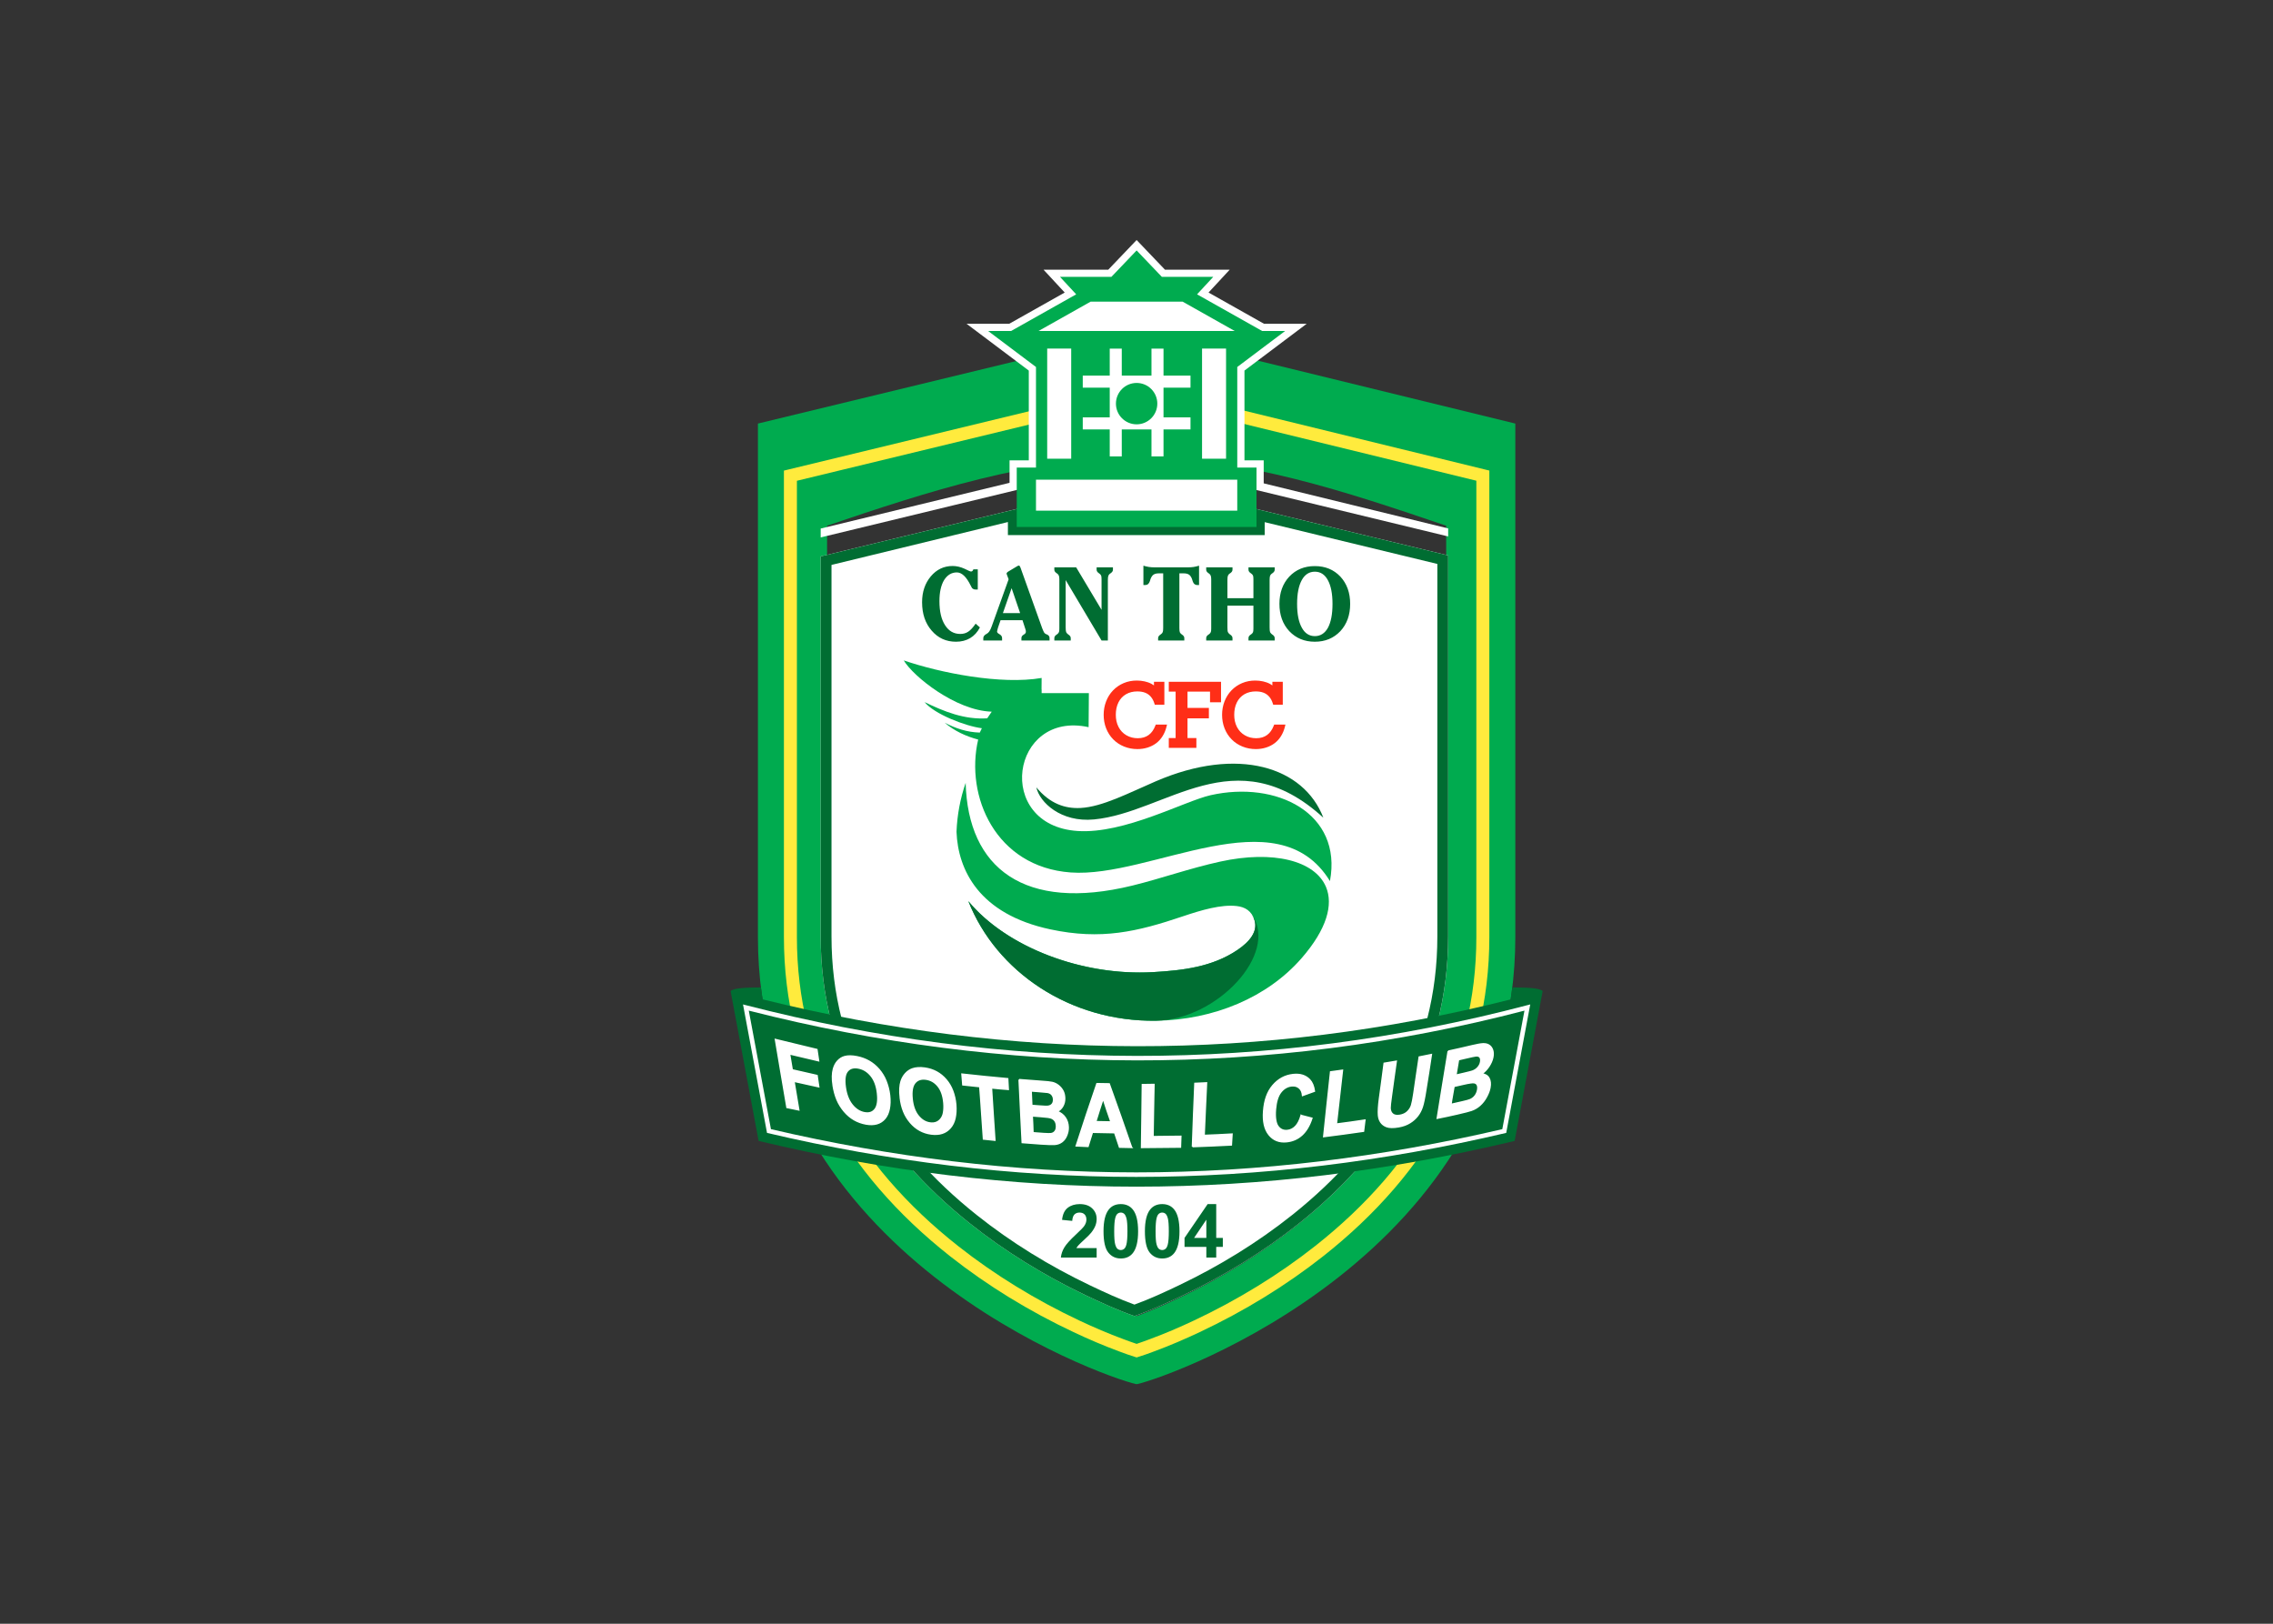 <svg clip-rule="evenodd" fill-rule="evenodd" viewBox="0 0 560 400" xmlns="http://www.w3.org/2000/svg"><rect x="0" y="0" width="560" height="400" fill="#333333" stroke="none"/><g transform="matrix(.795 0 0 .795 179.869 61.456)"><path d="m30.06 85.598v127.441c0 36.313 17.017 65.927 46.029 89.129 10.752 8.599 22.805 16.027 35.374 22.06 4.045 1.94 9.54 4.484 14.525 6.274 4.988-1.79 10.483-4.334 14.524-6.274 12.573-6.033 24.626-13.461 35.378-22.06 29.012-23.202 46.029-52.816 46.029-89.129v-127.441c-30.86-10.477-62.292-21.11-95.378-21.11-33.087 0-65.621 10.633-96.481 21.11zm-21.431-31.652 117.912-28.538 116.805 28.538v159.093c0 98.415-106.588 136.178-117.151 138.542h-.412c-10.566-2.364-117.154-40.127-117.154-138.542z" fill="#00ab4f" fill-rule="nonzero"/><path d="m16.684 213.039v-144.516l1.539-.376 107.835-26.098.473-.116.471.116 106.75 26.083 1.543.375v144.532c0 19.867-4.658 37.819-13.04 53.895-8.965 17.197-22.185 32.204-38.509 45.07-5.791 4.56-11.891 8.794-18.202 12.67-6.46 3.971-13.174 7.584-20.022 10.813-2.291 1.081-4.61 2.123-6.953 3.119-2.37 1.005-4.74 1.952-7.104 2.825l-.419.156c-1.344.498-2.853 1.057-4.475 1.552l-.583.18-.581-.18c-1.622-.495-3.13-1.054-4.474-1.552l-.419-.156c-2.364-.873-4.735-1.82-7.105-2.825-2.343-.996-4.664-2.038-6.952-3.119-6.851-3.229-13.562-6.842-20.026-10.813-6.307-3.876-12.407-8.11-18.199-12.67-16.326-12.866-29.543-27.873-38.511-45.07-8.382-16.076-13.037-34.028-13.037-53.895zm4.026-141.364v141.364c0 19.214 4.487 36.545 12.566 52.038 8.684 16.659 21.538 31.232 37.443 43.765 5.651 4.454 11.625 8.599 17.82 12.402 6.375 3.919 12.954 7.462 19.632 10.611 2.248 1.06 4.52 2.083 6.811 3.055 2.264.959 4.57 1.881 6.916 2.746l.418.155c1.182.437 2.487.923 3.672 1.308 1.185-.385 2.492-.871 3.674-1.308l.419-.155c2.343-.865 4.649-1.787 6.915-2.746 2.288-.972 4.564-1.995 6.812-3.055 6.677-3.149 13.257-6.692 19.632-10.611 6.191-3.803 12.169-7.948 17.82-12.402 15.905-12.533 28.755-27.106 37.442-43.765 8.077-15.493 12.567-32.824 12.567-52.038v-141.385l-104.741-25.588z" fill="#ffeb3d"/><path d="m154.841 6.259h-20.074l-8.779-9.188-8.779 9.188h-20.074l6.567 7.086-17.203 9.686h-13.205l19.277 14.497v27.815h-5.962v6.967l-58.529 14.164v2.752l64.036-15.498 1.344 5.559-65.38 15.823v117.764c0 37.019 17.9 66.33 46.225 88.906 10.929 8.712 23.104 16.165 35.711 22.188 4.273 2.044 10.11 4.744 15.291 6.534 5.183-1.79 11.017-4.49 15.294-6.534 12.606-6.023 24.781-13.476 35.71-22.188 28.325-22.576 46.225-51.887 46.225-88.906v-118.067l-64.13-15.52 1.344-5.559 62.786 15.196v-2.483l-57.166-13.969v-7.129h-5.962v-27.815l19.274-14.497h-13.205l-17.203-9.686z" fill="#fff" fill-rule="nonzero"/><path d="m159.56 83.597 1.225-3.736 61.748 14.946v118.067c0 37.019-17.897 66.33-46.222 88.906-10.929 8.712-23.104 16.165-35.713 22.188-4.274 2.044-10.111 4.744-15.291 6.534-5.181-1.79-11.018-4.49-15.291-6.534-12.607-6.023-24.782-13.476-35.711-22.188-28.325-22.576-46.225-51.887-46.225-88.906v-117.764l62.982-15.243 3.553 3.73zm6.115.898v4.004h-79.577v-4.038l-54.667 13.285v115.128c0 35.937 17.402 64.317 44.963 86.285 10.755 8.574 22.662 15.859 35.066 21.788 4.494 2.145 9.146 4.301 13.847 5.999 4.704-1.701 9.356-3.854 13.849-5.999 12.404-5.929 24.311-13.214 35.066-21.788 27.561-21.968 44.96-50.348 44.96-86.285v-115.431z" fill="#006d32"/><path d="m144.718 13.904 20.176 11.357h7.111l-14.827 11.155v31.157h5.962v18.413h-74.302v-18.413h5.963v-31.157l-14.83-11.155h7.114l20.175-11.357-5.015-5.412h15.92l7.823-8.193 7.826 8.193h15.92zm1.546 50.932h7.441v-34.132h-7.441zm-28.609-25.744h-8.36v3.73h8.36v9.206h-8.36v3.73h8.36v8.36h3.73v-8.36h9.206v8.36h3.73v-8.36h8.363v-3.73h-8.363v-9.206h8.363v-3.73h-8.363v-8.36h-3.73v8.36h-9.206v-8.36h-3.73zm-22.072-13.831h60.813l-16.162-9.099h-28.493zm30.405 16.098c3.54 0 6.411 2.868 6.411 6.411 0 3.54-2.871 6.412-6.411 6.412s-6.412-2.872-6.412-6.412c0-3.543 2.872-6.411 6.412-6.411zm-31.187 39.58h62.374v-9.612h-62.374zm3.473-16.103h7.441v-34.132h-7.441z" fill="#00ab4f"/><path d="m10.074 232.359c77.219 19.168 154.639 19.553 231.825.025.186-1.228.354-2.468.504-3.718 4.197.049 8.375.101 9.417 1.131l-8.681 46.438c-79.058 18.889-155.26 18.898-234.299 0l-8.675-46.408.012.003-.012-.033c1.042-1.03 5.217-1.082 9.408-1.131.15 1.241.318 2.472.501 3.693z" fill="#006d32" fill-rule="nonzero"/><path d="m4.677 234.11c80.704 20.819 161.955 21.244 242.622 0l.675-.177-7.444 39.812c-37.672 8.862-75.954 13.651-114.686 13.639-38.631-.009-76.822-4.793-114.396-13.639l-7.44-39.806zm1.121 1.744 6.866 36.731c37.137 8.675 75.026 13.379 113.183 13.391 38.252.009 76.236-4.701 113.467-13.391l6.867-36.725c-79.837 20.762-160.51 20.343-240.383-.006z" fill="#fff"/><path d="m222.551 248.423c2.468-.519 4.958-1.105 7.472-1.698 1.502-.354 2.605-.55 3.298-.58.718-.031 1.326.097 1.818.403.495.302.883.766 1.121 1.414.235.638.287 1.417.113 2.328-.186.974-.62 1.93-1.234 2.868-.599.913-1.369 1.692-2.221 2.288 1.054.116 1.818.556 2.245 1.319.425.764.538 1.75.312 2.972-.177.962-.568 1.937-1.121 2.936-.547.989-1.197 1.823-1.998 2.535-.748.669-1.637 1.203-2.648 1.546-.626.213-2.062.598-4.42 1.133-2.062.467-4.084.916-6.124 1.313.559-3.461 1.111-6.927 1.683-10.385.571-3.47 1.142-6.928 1.704-10.392zm3.186 2.642c-.269 1.601-.538 3.199-.806 4.799.785-.183 1.591-.369 2.422-.559 1.46-.339 2.379-.577 2.737-.705.65-.23 1.203-.608 1.637-1.097.464-.516.761-1.078.877-1.762.107-.639.039-1.128-.223-1.461-.257-.32-.675-.464-1.305-.397-.336.034-1.389.26-3.186.678-.714.165-1.414.33-2.153.504zm-1.393 8.263c-.177.938-.336 1.869-.492 2.801-.158.929-.336 1.863-.449 2.789 1.121-.254 2.245-.51 3.412-.77 1.302-.293 2.151-.531 2.536-.693.559-.245 1.069-.599 1.502-1.146.401-.504.697-1.151.831-1.903.113-.632.067-1.139-.113-1.521s-.516-.611-.986-.696c-.471-.086-1.549.067-3.254.455-1.011.229-1.997.458-2.987.684zm-21.629-7.148c1.234-.204 2.468-.415 3.723-.629-.268 1.851-.537 3.708-.785 5.556-.247 1.851-.51 3.706-.763 5.557-.239 1.768-.376 2.901-.358 3.408.028.813.312 1.442.81 1.848.51.422 1.255.556 2.263.382.99-.171 1.796-.574 2.38-1.157.583-.584.983-1.228 1.212-1.961.22-.715.456-1.903.694-3.541.278-1.893.54-3.803.831-5.699.293-1.91.583-3.806.852-5.709 1.234-.251 2.468-.501 3.748-.755-.269 1.815-.55 3.632-.831 5.437-.281 1.818-.599 3.626-.874 5.44-.375 2.481-.751 4.255-1.099 5.324-.345 1.057-.853 2.001-1.482 2.808-.626.803-1.429 1.515-2.355 2.086-.959.595-2.062 1.026-3.479 1.271-1.701.296-2.941.256-3.769-.065-.788-.305-1.399-.782-1.818-1.432-.409-.632-.611-1.344-.672-2.111-.094-1.133 0-2.85.312-5.135.25-1.829.495-3.641.742-5.464.244-1.818.492-3.641.718-5.459zm-18.737 22.711c.358-3.345.697-6.68 1.054-10.022.361-3.342.742-6.686 1.078-10.028 1.21-.171 2.423-.336 3.657-.504-.315 2.78-.639 5.562-.941 8.336-.306 2.779-.629 5.556-.944 8.339 2.942-.382 5.88-.764 8.84-1.228-.135 1.145-.29 2.294-.425 3.442-4.105.608-8.235 1.136-12.319 1.665zm-7.001-6.546c1.1.284 2.2.574 3.321.861-.74 2.273-1.772 4.005-3.098 5.202-1.322 1.198-2.892 1.882-4.756 2.065-2.287.223-4.099-.507-5.431-2.169-.69-.858-1.166-1.893-1.435-3.1-.272-1.216-.345-2.605-.223-4.185.125-1.655.4-3.137.873-4.468.468-1.314 1.118-2.475 1.952-3.458 1.705-2.013 3.815-3.152 6.329-3.421 2.175-.235 3.88.311 5.117 1.622.736.779 1.234 1.945 1.457 3.528-1.234.44-2.444.885-3.657 1.322-.088-1.017-.443-1.808-1.053-2.33-.645-.547-1.415-.746-2.38-.645-1.301.141-2.419.794-3.32 1.937-.914 1.16-1.457 2.914-1.662 5.302-.11 1.265-.092 2.34.046 3.22.134.87.348 1.555.718 2.065.708.983 1.661 1.432 2.938 1.304.92-.092 1.784-.492 2.535-1.271.709-.733 1.302-1.878 1.729-3.381zm-33.682 9.658c.113-3.262.238-6.527.36-9.792.122-3.263.269-6.528.403-9.802 1.167-.052 2.38-.107 3.59-.162-.135 2.715-.245 5.425-.382 8.143-.135 2.713-.223 5.422-.358 8.137 2.872-.113 5.746-.229 8.639-.406-.068 1.118-.113 2.233-.202 3.357-4.038.22-8.055.37-12.05.525zm-15.774.254c.046-3.244.089-6.491.135-9.735.045-3.241.067-6.488.113-9.732 1.188-.021 2.376-.036 3.589-.052-.068 2.701-.101 5.389-.156 8.089-.058 2.691-.092 5.379-.135 8.076 2.85-.027 5.722-.055 8.614-.092-.042 1.112-.067 2.221-.11 3.333-4.016.043-8.012.076-12.05.113zm-3.097-.018c-1.256-.028-2.49-.052-3.724-.077-.494-1.49-1.011-2.984-1.506-4.481-2.309-.042-4.621-.091-6.909-.134-.47 1.469-.919 2.926-1.368 4.383-1.213-.058-2.426-.116-3.635-.168 1.029-3.207 2.086-6.402 3.14-9.6 1.057-3.204 2.153-6.433 3.277-9.671 1.234.015 2.511.037 3.791.061 1.188 3.278 2.355 6.549 3.501 9.833 1.145 3.283 2.287 6.564 3.433 9.854zm-6.372-7.884c-.428-1.216-.861-2.422-1.258-3.641-.391-1.204-.807-2.422-1.189-3.635-.403 1.197-.794 2.392-1.166 3.598-.367 1.188-.74 2.395-1.121 3.589 1.57.031 3.14.058 4.734.089zm-28.477-13.116c2.358.177 4.713.382 7.092.54 1.411.095 2.447.181 3.165.346.672.152 1.301.458 1.86.888.562.431 1.042.963 1.439 1.68.366.675.537 1.47.559 2.307.024.91-.187 1.735-.605 2.48-.413.73-1.011 1.28-1.708 1.628 1.057.397 1.882 1.029 2.471 1.882.599.87.905 1.857.941 2.987.031.889-.159 1.747-.492 2.566-.339.821-.812 1.466-1.438 1.942-.608.465-1.369.755-2.288.822-.605.043-1.952.021-4.173-.134-1.955-.138-3.906-.297-5.858-.44-.156-3.25-.336-6.5-.492-9.75-.159-3.247-.315-6.497-.473-9.744zm3.726 3.512c.067 1.497.134 2.994.202 4.488.763.055 1.548.116 2.333.174 1.369.104 2.2.137 2.557.104.586-.049 1.057-.254 1.393-.624.336-.369.483-.864.47-1.49-.009-.605-.189-1.085-.516-1.488-.302-.376-.742-.632-1.368-.742-.315-.055-1.347-.141-3.006-.266-.696-.052-1.368-.107-2.065-.156zm.336 7.725c.046.874.101 1.738.134 2.612.034.867.046 1.744.092 2.612 1.075.079 2.154.165 3.253.244 1.234.092 2.065.089 2.377.037.54-.092.937-.333 1.234-.727.308-.407.452-.941.427-1.631-.021-.59-.152-1.103-.403-1.512-.266-.428-.65-.743-1.121-.947-.495-.214-1.527-.349-3.143-.468-.944-.067-1.885-.146-2.85-.22zm-15.102 7.163c-.18-2.706-.369-5.409-.562-8.113-.189-2.706-.357-5.412-.58-8.116-1.753-.189-3.525-.375-5.254-.562-.088-1.102-.177-2.208-.269-3.311 4.714.507 9.448 1.021 14.161 1.427.067 1.096.11 2.196.177 3.299-1.725-.132-3.454-.278-5.205-.465.181 2.704.349 5.407.517 8.107.168 2.697.36 5.394.537 8.101-1.188-.122-2.355-.241-3.522-.367zm-25.804-12.92c-.214-2.023-.132-3.672.268-4.955.297-.941.752-1.732 1.393-2.431.614-.666 1.347-1.158 2.154-1.433 1.032-.354 2.312-.44 3.769-.235 2.67.376 4.875 1.558 6.619 3.586.862.999 1.561 2.175 2.044 3.464.482 1.295.84 2.737.965 4.337.122 1.586.021 2.969-.247 4.164-.269 1.188-.752 2.168-1.461 2.978-1.377 1.576-3.298 2.227-5.88 1.894-2.578-.33-4.765-1.534-6.481-3.55-.886-1.038-1.595-2.187-2.111-3.488-.516-1.298-.864-2.746-1.032-4.331zm3.68.47c.223 2.242.868 4.014 1.906 5.287 1.051 1.289 2.267 2.022 3.681 2.203 1.436.183 2.508-.242 3.32-1.259.422-.522.718-1.176.853-2.004.134-.824.189-1.805.091-2.944-.195-2.254-.809-3.992-1.817-5.226-1.011-1.238-2.245-1.955-3.748-2.163-1.482-.208-2.655.183-3.455 1.191-.794.996-1.057 2.639-.831 4.915zm-24.482-4.203c-.314-2.077-.25-3.769.113-5.071.266-.956.687-1.774 1.301-2.443.624-.685 1.347-1.121 2.132-1.344 1.054-.3 2.331-.275 3.837.024 2.712.538 5.006 1.811 6.821 3.919.901 1.045 1.652 2.254 2.178 3.583.528 1.335.94 2.816 1.121 4.441.18 1.613.125 3-.113 4.203-.236 1.201-.666 2.2-1.323 2.982-1.341 1.594-3.32 2.171-5.901 1.701-2.649-.483-4.894-1.765-6.711-3.907-.898-1.063-1.68-2.281-2.242-3.625-.562-1.341-.965-2.835-1.213-4.463zm3.769.596c.324 2.297 1.036 4.117 2.133 5.485 1.081 1.348 2.358 2.163 3.815 2.435 1.435.266 2.529-.083 3.32-1.115.376-.492.617-1.176.742-2.016.122-.831.113-1.83-.024-2.993-.269-2.294-.953-4.063-2.019-5.361-1.045-1.271-2.288-2.071-3.815-2.377-1.546-.311-2.707.007-3.501.984-.776.956-.977 2.621-.651 4.958zm-18.061 6.277c-.608-3.504-1.2-7.014-1.796-10.526-.596-3.504-1.167-7.014-1.772-10.523 4.261 1.041 8.55 2.074 12.835 3.109.178 1.155.358 2.31.517 3.464-2.985-.705-5.969-1.417-8.999-2.123.29 1.653.559 3.305.831 4.955 2.578.58 5.116 1.167 7.694 1.753.18 1.155.339 2.315.516 3.476-2.556-.571-5.116-1.136-7.673-1.698.269 1.475.492 2.957.74 4.432.247 1.475.473 2.954.742 4.432-1.234-.253-2.447-.501-3.635-.751z" fill="none" stroke="#fff" stroke-width=".45"/><path d="m17.637 265.862c-.608-3.507-1.2-7.014-1.796-10.526-.593-3.507-1.167-7.017-1.772-10.526 4.264 1.041 8.55 2.074 12.835 3.109.178 1.155.358 2.31.517 3.464-2.985-.705-5.969-1.417-8.999-2.123.29 1.653.562 3.305.831 4.955 2.578.58 5.116 1.17 7.694 1.756.18 1.152.339 2.315.516 3.473-2.556-.571-5.116-1.133-7.673-1.698.269 1.478.495 2.957.74 4.432.247 1.475.473 2.954.742 4.432-1.234-.253-2.447-.501-3.635-.748zm14.292-6.876c-.314-2.077-.25-3.769.113-5.071.266-.956.687-1.774 1.301-2.443.624-.685 1.347-1.121 2.132-1.344 1.054-.3 2.331-.275 3.837.024 2.712.538 5.006 1.811 6.821 3.919.901 1.045 1.652 2.254 2.178 3.583.528 1.335.94 2.816 1.121 4.441.18 1.613.125 3-.113 4.203-.236 1.201-.666 2.2-1.323 2.982-1.341 1.594-3.32 2.171-5.901 1.701-2.649-.483-4.894-1.765-6.711-3.907-.898-1.063-1.683-2.281-2.242-3.625-.562-1.341-.965-2.835-1.213-4.463zm3.769.596c.324 2.297 1.036 4.117 2.133 5.485 1.081 1.348 2.358 2.163 3.815 2.435 1.435.266 2.529-.083 3.32-1.115.376-.492.617-1.176.742-2.016.122-.831.113-1.83-.024-2.993-.269-2.294-.953-4.063-2.019-5.361-1.045-1.271-2.288-2.071-3.815-2.377-1.546-.311-2.707.007-3.501.984-.776.956-.977 2.621-.651 4.958zm17.033 3.137c-.214-2.02-.132-3.669.268-4.952.297-.944.752-1.735 1.393-2.431.614-.666 1.347-1.161 2.154-1.436 1.032-.354 2.312-.44 3.769-.232 2.67.373 4.878 1.555 6.619 3.583.862.999 1.561 2.175 2.044 3.467.482 1.292.84 2.734.965 4.334.122 1.586.021 2.969-.247 4.164-.269 1.188-.752 2.168-1.461 2.978-1.377 1.576-3.298 2.227-5.88 1.897-2.578-.333-4.765-1.537-6.481-3.553-.886-1.038-1.595-2.187-2.111-3.488-.516-1.298-.864-2.746-1.032-4.331zm3.68.47c.223 2.242.868 4.014 1.906 5.287 1.051 1.289 2.267 2.022 3.681 2.203 1.436.183 2.508-.242 3.32-1.256.422-.522.718-1.179.853-2.007.134-.824.189-1.802.091-2.941-.195-2.254-.809-3.995-1.817-5.229-1.011-1.238-2.245-1.955-3.748-2.163-1.482-.208-2.655.183-3.455 1.191-.794.996-1.057 2.639-.831 4.915zm22.124 12.45c-.18-2.706-.369-5.409-.559-8.113-.192-2.706-.36-5.412-.583-8.116-1.753-.189-3.525-.375-5.251-.562-.091-1.102-.18-2.208-.272-3.311 4.714.507 9.448 1.021 14.161 1.427.067 1.096.113 2.196.18 3.299-1.728-.132-3.457-.278-5.208-.465.181 2.704.349 5.407.517 8.107.168 2.697.36 5.394.54 8.101-1.191-.122-2.358-.241-3.525-.367zm11.04-18.4c2.358.177 4.713.382 7.092.54 1.411.095 2.447.181 3.165.346.672.152 1.301.458 1.86.888.562.431 1.042.963 1.439 1.683.366.672.537 1.467.559 2.304.024.91-.187 1.735-.605 2.48-.413.73-1.011 1.28-1.708 1.628 1.057.397 1.882 1.029 2.471 1.882.599.87.905 1.857.941 2.987.031.889-.159 1.747-.492 2.566-.339.821-.812 1.466-1.438 1.942-.608.465-1.369.758-2.288.822-.605.043-1.952.021-4.173-.134-1.955-.138-3.906-.297-5.858-.44-.156-3.25-.336-6.5-.492-9.747-.159-3.25-.315-6.5-.473-9.747zm3.726 3.512c.067 1.497.134 2.994.202 4.488.763.055 1.548.116 2.333.174 1.369.104 2.2.137 2.557.104.586-.049 1.057-.254 1.393-.621.336-.372.483-.867.47-1.493-.009-.605-.189-1.085-.516-1.488-.302-.376-.742-.632-1.368-.742-.315-.055-1.347-.141-3.006-.266-.696-.052-1.368-.107-2.065-.156zm.336 7.725c.046.874.101 1.738.134 2.612.034.867.046 1.744.092 2.615 1.075.076 2.154.162 3.253.241 1.234.092 2.065.089 2.377.037.54-.092.937-.33 1.234-.727.308-.407.452-.941.427-1.631-.021-.59-.152-1.103-.403-1.509-.266-.431-.65-.746-1.121-.95-.495-.214-1.527-.349-3.143-.468-.944-.067-1.885-.146-2.85-.22zm30.787 9.763c-1.256-.028-2.49-.052-3.724-.077-.494-1.49-1.011-2.984-1.502-4.481-2.313-.042-4.625-.091-6.913-.134-.47 1.469-.919 2.926-1.368 4.383-1.213-.058-2.426-.116-3.635-.168 1.032-3.207 2.086-6.402 3.14-9.6 1.057-3.204 2.153-6.433 3.277-9.671 1.234.015 2.511.04 3.791.064 1.191 3.275 2.358 6.546 3.501 9.83 1.145 3.283 2.29 6.567 3.433 9.854zm-6.372-7.884c-.428-1.216-.861-2.422-1.258-3.641-.388-1.204-.807-2.422-1.189-3.635-.403 1.197-.794 2.392-1.166 3.598-.367 1.188-.74 2.395-1.121 3.589 1.57.031 3.14.058 4.734.089zm9.469 7.902c.046-3.244.089-6.491.135-9.735.045-3.241.067-6.488.113-9.732 1.188-.021 2.376-.036 3.589-.052-.068 2.701-.101 5.389-.156 8.089-.058 2.691-.092 5.379-.135 8.076 2.85-.027 5.722-.055 8.614-.092-.042 1.112-.067 2.221-.11 3.333-4.016.043-8.012.076-12.05.113zm15.774-.254c.113-3.262.238-6.527.36-9.792.122-3.263.269-6.528.403-9.802 1.167-.052 2.38-.107 3.59-.162-.135 2.715-.245 5.428-.382 8.143-.135 2.713-.223 5.422-.358 8.14 2.872-.116 5.743-.232 8.639-.409-.068 1.118-.113 2.236-.202 3.36-4.038.217-8.055.367-12.05.522zm33.682-9.658c1.1.284 2.2.574 3.321.861-.74 2.273-1.772 4.005-3.098 5.202-1.322 1.198-2.892 1.882-4.756 2.065-2.291.223-4.099-.507-5.431-2.169-.687-.858-1.166-1.893-1.435-3.1-.272-1.216-.345-2.605-.223-4.185.125-1.655.4-3.137.873-4.468.468-1.314 1.118-2.475 1.952-3.458 1.705-2.013 3.815-3.152 6.329-3.421 2.175-.235 3.88.311 5.117 1.622.736.779 1.234 1.945 1.457 3.528-1.234.44-2.444.885-3.657 1.322-.088-1.017-.443-1.808-1.053-2.33-.645-.547-1.415-.746-2.38-.645-1.301.141-2.419.794-3.32 1.937-.914 1.16-1.457 2.914-1.662 5.302-.11 1.265-.092 2.34.046 3.22.134.87.348 1.555.718 2.065.708.983 1.661 1.432 2.938 1.304.92-.092 1.784-.492 2.535-1.271.709-.733 1.302-1.878 1.729-3.381zm7.001 6.546c.358-3.345.697-6.68 1.054-10.022.361-3.342.739-6.686 1.078-10.028 1.213-.171 2.423-.336 3.657-.504-.315 2.78-.639 5.562-.941 8.336-.306 2.779-.629 5.556-.944 8.339 2.942-.382 5.88-.764 8.84-1.228-.131 1.145-.29 2.294-.425 3.442-4.105.608-8.235 1.14-12.319 1.665zm18.737-22.711c1.234-.204 2.468-.415 3.726-.629-.271 1.851-.54 3.708-.788 5.556-.247 1.851-.51 3.706-.76 5.557-.242 1.768-.379 2.901-.361 3.408.028.813.312 1.442.81 1.848.51.422 1.255.556 2.263.382.99-.171 1.796-.574 2.38-1.157.583-.584.983-1.228 1.212-1.961.22-.715.456-1.903.694-3.541.278-1.893.54-3.803.831-5.699.293-1.91.583-3.806.852-5.709 1.234-.251 2.468-.501 3.748-.755-.269 1.815-.55 3.632-.831 5.437-.281 1.818-.599 3.626-.874 5.44-.375 2.481-.748 4.255-1.099 5.328-.345 1.053-.853 1.997-1.482 2.801-.626.806-1.429 1.518-2.355 2.089-.959.595-2.062 1.026-3.479 1.271-1.701.296-2.941.256-3.769-.065-.788-.305-1.396-.782-1.818-1.432-.412-.632-.611-1.344-.672-2.111-.094-1.133 0-2.85.312-5.135.25-1.829.495-3.641.742-5.464.248-1.818.492-3.641.718-5.459zm19.836-3.757c2.468-.519 4.958-1.105 7.472-1.698 1.502-.354 2.602-.55 3.298-.58.718-.031 1.326.097 1.818.403.495.302.883.766 1.121 1.414.235.638.287 1.417.113 2.328-.186.974-.62 1.93-1.234 2.868-.599.913-1.369 1.692-2.221 2.288 1.054.116 1.818.556 2.242 1.319.428.764.541 1.75.315 2.972-.177.962-.568 1.937-1.121 2.936-.547.989-1.197 1.823-1.998 2.535-.748.669-1.637 1.203-2.648 1.546-.626.213-2.062.598-4.42 1.133-2.062.467-4.084.916-6.124 1.313.559-3.461 1.111-6.927 1.683-10.385.571-3.47 1.142-6.928 1.704-10.392zm3.186 2.642c-.269 1.601-.538 3.199-.806 4.799.785-.183 1.591-.369 2.422-.559 1.46-.339 2.379-.577 2.737-.705.65-.23 1.203-.608 1.637-1.097.464-.516.761-1.078.877-1.762.107-.639.039-1.128-.226-1.461-.254-.32-.672-.464-1.302-.397-.336.034-1.389.26-3.186.678-.714.165-1.414.33-2.153.504zm-1.393 8.263c-.177.938-.336 1.869-.492 2.801-.158.929-.336 1.863-.449 2.789 1.121-.254 2.245-.51 3.412-.77 1.302-.293 2.151-.531 2.536-.693.559-.245 1.069-.599 1.502-1.146.401-.504.697-1.151.831-1.903.113-.632.067-1.139-.113-1.521s-.516-.611-.986-.696c-.471-.086-1.549.067-3.254.455-1.011.229-1.997.458-2.987.684z" fill="#fff"/><path d="m170.245 109.817c0-3.445 1.017-6.259 3.052-8.449 2.052-2.171 4.685-3.256 7.917-3.256 3.229 0 5.865 1.085 7.914 3.256 2.022 2.19 3.037 5.004 3.037 8.449 0 3.452-1.015 6.265-3.037 8.455-2.071 2.181-4.707 3.275-7.914 3.275-3.21 0-5.846-1.094-7.917-3.275-2.035-2.19-3.052-5.003-3.052-8.455zm10.975-9.973c-1.747 0-3.1.868-4.047 2.599-.968 1.766-1.454 4.228-1.454 7.386 0 3.156.486 5.605 1.454 7.35.947 1.756 2.3 2.633 4.047 2.633 1.738 0 3.097-.868 4.063-2.6.937-1.756 1.408-4.218 1.408-7.383 0-3.179-.486-5.641-1.451-7.386-.947-1.731-2.291-2.599-4.02-2.599zm-32.115 2.383c0-.51-.052-.889-.147-1.131-.11-.268-.26-.476-.455-.61-.119-.086-.217-.156-.296-.22-.44-.294-.657-.636-.657-1.033v-.736h8.149v.733c0 .385-.21.733-.632 1.033-.061.03-.116.067-.171.116-.055.048-.101.082-.141.103-.204.132-.36.336-.47.608-.107.263-.162.697-.162 1.311v5.663h8.058v-5.85c0-.549-.04-.925-.113-1.124-.104-.25-.263-.455-.489-.608-.018-.012-.119-.088-.293-.219-.421-.291-.632-.639-.632-1.033v-.733h8.122v.736c0 .388-.211.73-.632 1.033-.101.064-.165.107-.199.14-.037.031-.07.058-.11.08-.195.125-.357.332-.486.61-.097.285-.146.721-.146 1.317v14.637c0 .788.049 1.302.146 1.543.168.278.379.513.63.699.03.022.085.055.165.098.421.303.632.648.632 1.033v.739h-8.122v-.739c0-.385.189-.718.574-1.002.098-.064.168-.113.208-.144.033-.027.085-.064.143-.107.226-.156.385-.363.489-.611.073-.201.113-.577.113-1.13v-7.056h-8.058v6.677c0 .798.055 1.308.162 1.537.15.272.361.507.632.705.019.022.071.055.15.098.422.303.632.648.632 1.033v.739h-8.149v-.739c0-.398.211-.74.632-1.033.095-.064.202-.134.321-.22.214-.165.376-.382.486-.641.076-.199.116-.568.116-1.1zm-16.455 18.935v-.739c0-.364.201-.703.601-1.002.046-.031.095-.064.135-.101.046-.037.113-.086.201-.15.236-.156.401-.369.501-.641.086-.19.132-.617.132-1.286v-16.886h-1.335c-.693 0-1.231.125-1.613.376-.36.22-.675.648-.941 1.289-.009.031-.085.272-.232.733-.266.819-.745 1.225-1.435 1.225h-.572v-6.002c.486.159 1.045.287 1.671.394.507.082 1.13.125 1.867.125h10.171c.755 0 1.387-.043 1.894-.125.565-.095 1.115-.223 1.643-.394v6.002h-.571c-.675 0-1.136-.379-1.384-1.146-.064-.25-.155-.525-.265-.812-.26-.641-.578-1.069-.935-1.289-.388-.251-.922-.376-1.622-.376h-1.32v16.944c0 .638.049 1.078.144 1.316.092.22.29.446.602.675.018.022.07.055.149.098.422.293.633.635.633 1.033v.739zm-14.002-22.665v.736c0 .388-.211.73-.633 1.033-.058.033-.113.07-.168.119s-.1.079-.14.101c-.205.134-.361.342-.47.61-.107.263-.162.7-.162 1.317v18.749h-1.955l-11.122-18.719v14.607c0 .755.055 1.268.159 1.543.15.266.354.501.632.699.019.022.07.055.144.098.421.293.638.635.638 1.033v.739h-5.083v-.739c0-.398.211-.74.633-1.033.094-.064.201-.134.32-.22.217-.165.376-.382.486-.641.076-.199.116-.568.116-1.1v-15.202c0-.51-.052-.889-.146-1.131-.11-.268-.26-.476-.456-.61-.119-.086-.216-.156-.296-.22-.44-.294-.657-.636-.657-1.033v-.736h6.766l7.866 13.165v-9.435c0-.553-.04-.932-.113-1.131-.101-.25-.263-.455-.489-.61-.018-.01-.119-.086-.293-.22-.422-.294-.633-.636-.633-1.033v-.736zm-28.029 16.372h-6.793l-.791 2.294c-.116.385-.187.642-.205.764-.061.22-.092.382-.092.483 0 .271.26.549.782.83.517.3.776.694.776 1.186v.736h-5.825v-.739c0-.489.318-.923.966-1.286h.03c.4-.23.703-.507.898-.828.235-.336.486-.874.745-1.616l5.211-14.494-.571-1.521c-.021-.021-.03-.064-.03-.128-.019-.022-.031-.068-.031-.156 0-.083.052-.174.147-.281.119-.147.25-.257.4-.327l2.67-1.601c.021 0 .039-.012.058-.033.195-.131.369-.202.513-.202.098 0 .186.043.266.122.116.22.201.385.247.489l6.723 18.773c.266.7.486 1.183.663 1.445.183.229.424.391.715.486.03.012.055.018.076.021.021.006.049.019.092.04.494.229.745.599.745 1.097v.739h-8.718v-.736c0-.437.229-.792.691-1.063.455-.248.687-.547.687-.889 0-.165-.012-.293-.025-.391-.052-.217-.091-.364-.122-.437zm-3.372-9.915-2.7 7.731h5.342zm-9.823 12.16c-.755 1.461-1.763 2.563-3.021 3.312-1.256.745-2.719 1.121-4.384 1.121-3.076 0-5.593-1.152-7.55-3.449-1.98-2.266-2.966-5.193-2.966-8.788 0-3.195.901-5.865 2.7-8.012 1.802-2.144 4.062-3.219 6.775-3.219 1.2 0 2.428.284 3.671.846 1.143.577 1.806.861 1.986.861.183 0 .33-.043.43-.125.104-.086.22-.266.346-.55h1.353v6.256h-.721c-.351 0-.611-.077-.779-.226-.223-.123-.403-.358-.544-.7-.012-.021-.015-.043-.021-.064s-.015-.043-.034-.07c-.021-.028-.036-.049-.046-.064-.009-.016-.024-.043-.045-.086-1.332-2.725-2.765-4.087-4.304-4.087-1.625 0-2.942.791-3.95 2.38-.956 1.609-1.438 3.781-1.438 6.518 0 3.198.583 5.685 1.75 7.471 1.142 1.8 2.715 2.698 4.71 2.698.953 0 1.775-.236 2.471-.706.7-.458 1.466-1.283 2.288-2.477z" fill="#006d32"/><g fill-rule="nonzero"><path d="m185.9 195.714c3.94-21.061-16.577-31.224-37.009-26.605-8.089 1.83-26.673 12.053-41.2 11.085-25.942-1.726-20.716-37.455 3.418-32.171.025-2.611.052-7.45.08-10.553h-14.638v-1.167h-.027c.006-.91.018-2.621.027-3.531-12.615 2.178-31.486-1.576-42.727-5.434 2.92 4.958 16.134 15.563 27.265 15.884-.467.684-.935 1.371-1.402 2.058-7.059.456-13.29-2.071-19.406-5.024 3 3.69 12.61 7.453 17.75 8.094-.213.449-.43.898-.644 1.35-3.953-.107-7.517-1.307-10.883-3.063 3.024 2.578 6.549 4.2 10.385 5.226-4.105 17.524 5.373 39.471 28.658 41.181 24.848 1.824 64.005-23.996 80.353 2.67z" fill="#00ab4f"/><path d="m94.908 166.665c4.209 5.086 8.907 6.656 13.718 6.397 6.753-.364 14.683-4.543 23.3-8.263 25.444-10.984 45.87-4.481 51.927 11.274-27.375-25.029-48.653-1.606-71.07.541-10.257.984-16.858-5.291-17.875-9.949z" fill="#006d32"/><path d="m168.061 135.081v-1.127h3.223v7.102h-2.972l-.123-.388c-.235-.757-.592-1.491-1.115-2.095-.473-.544-1.044-.95-1.716-1.216-.773-.306-1.622-.412-2.453-.412-1.243 0-2.45.253-3.528.885-1.023.602-1.784 1.442-2.315 2.499-.605 1.2-.825 2.532-.825 3.867 0 1.329.247 2.627.867 3.812.566 1.069 1.363 1.918 2.414 2.529 1.084.633 2.269.911 3.524.911 2.74 0 4.463-1.372 5.441-3.877l.137-.354h3.488l-.168.687c-.253 1.017-.644 1.995-1.2 2.89-.525.843-1.179 1.579-1.97 2.184-.801.608-1.699 1.054-2.658 1.359-1.029.33-2.098.477-3.179.477-1.43 0-2.829-.251-4.155-.791-1.276-.52-2.41-1.265-3.369-2.249-.956-.977-1.677-2.123-2.175-3.396-.525-1.338-.76-2.746-.76-4.182 0-1.423.238-2.816.748-4.145.492-1.277 1.201-2.428 2.151-3.418.937-.974 2.04-1.729 3.289-2.257 1.298-.553 2.679-.798 4.09-.798.819 0 1.634.086 2.432.263.745.168 1.481.416 2.153.782.254.138.495.29.724.458zm-29.986 16.312v-14.396h-2.117v-3.043h16.189v6.354h-3.412v-3.311h-6.98v5.058h6.626v3.232h-6.626v6.106h2.752v3.042h-8.549v-3.042zm-6.711-16.312v-1.127h3.219v7.102h-2.972l-.119-.388c-.238-.757-.593-1.491-1.118-2.095-.473-.544-1.045-.95-1.717-1.216-.772-.306-1.622-.412-2.449-.412-1.247 0-2.45.253-3.528.885-1.027.602-1.787 1.442-2.319 2.499-.601 1.2-.824 2.532-.824 3.867 0 1.329.247 2.627.87 3.812.565 1.069 1.362 1.918 2.41 2.529 1.085.633 2.27.911 3.525.911 2.74 0 4.463-1.372 5.44-3.877l.138-.354h3.491l-.171.687c-.254 1.017-.641 1.995-1.2 2.89-.523.843-1.176 1.579-1.971 2.184-.8.608-1.698 1.054-2.657 1.359-1.029.33-2.099.477-3.177.477-1.432 0-2.831-.251-4.157-.791-1.277-.52-2.407-1.265-3.369-2.249-.956-.977-1.677-2.123-2.175-3.396-.525-1.338-.761-2.746-.761-4.182 0-1.423.242-2.816.752-4.145.489-1.277 1.197-2.428 2.15-3.418.935-.974 2.041-1.729 3.287-2.257 1.301-.553 2.679-.798 4.093-.798.816 0 1.631.086 2.428.263.749.168 1.482.416 2.154.782.253.138.495.29.727.458z" fill="#ff2e17"/><path d="m177.06 219.668c-10.505 12.035-27.094 19.075-45.094 19.317-26.618.357-49.469-15.136-58.125-37.052 11.833 14.289 35.273 23.242 57.217 21.993 9.311-.529 18.37-1.616 26.132-6.836 3.962-2.664 6.353-5.801 5.348-9.188-.882-2.969-2.959-4.167-5.583-4.457-4.774-.525-10.792 1.219-16.644 3.195-14.167 4.781-25.295 7.401-41.057 4.035-22.191-4.737-28.627-18.477-29.082-30.225.202-5.266 1.179-10.354 2.832-15.165.696 26.449 18.177 40.017 51.667 31.825 8.904-2.178 17.64-5.324 27.186-7.423 16.473-3.619 29.397-.299 32.821 7.851 2.279 5.437.333 13.021-7.618 22.13z" fill="#00ab4f"/></g><path d="m131.966 238.985c-26.618.357-49.469-15.136-58.125-37.052.183.223.372.443.562.666.192.22.384.44.58.657.195.22.394.437.596.65.201.214.406.428.614.642.204.214.415.424.626.632.214.211.427.422.644.629.217.205.437.41.66.614.22.205.446.407.672.608.229.202.458.403.69.602.229.195.465.394.703.589.235.196.473.388.715.581.241.192.485.385.73.571v.003c.247.189.495.376.745.562.251.186.501.373.758.553.253.183.51.366.769.547.257.18.52.357.782.534.263.177.526.352.794.526.266.174.535.345.807.516.269.171.544.339.815.507.275.168.553.333.831.495.278.165.559.327.84.485.281.162.565.321.852.477.285.159.572.315.862.467.287.153.577.306.87.455.294.15.587.297.88.443.296.147.593.294.892.434v.003c.299.141.599.284.901.422.299.14.605.278.907.412.306.137.611.272.917.403.308.132.617.263.928.391.309.128.62.254.932.379.315.125.626.247.941.37.317.119.632.238.95.354v.003c.317.116.635.229.956.342v.003c.32.113.641.223.962.333.324.11.644.217.971.321.324.107.648.211.975.311.327.101.653.199.98.3.33.097.657.192.987.284.33.094.663.186.993.275.332.088.665.177.998.262.333.086.666.168 1.002.248.333.082.669.162 1.005.238s.672.153 1.011.226c.336.07.675.144 1.014.211s.678.134 1.018.198c.342.064.681.126 1.023.187.339.061.681.116 1.023.171s.684.11 1.026.162c.343.048.685.097 1.03.146.342.046.687.092 1.029.132.345.042.687.082 1.033.119.345.039.69.073 1.035.107.345.033.69.064 1.036.091.345.028.69.055 1.035.08.345.024.69.045 1.036.064.345.018.69.036 1.035.052.345.012.693.024 1.039.033.345.013.69.019 1.035.022.345.006.69.009 1.036.009.345 0 .69-.003 1.035-.006.342-.006.687-.012 1.033-.022.342-.009.687-.024 1.032-.036.342-.016.684-.031 1.029-.052 9.311-.529 18.37-1.616 26.132-6.836 3.962-2.664 6.353-5.801 5.348-9.188-.204-.685-.47-1.274-.794-1.781 8.303 12.191-10.962 32.61-29.778 32.864zm15.627 73.394v-3.32h-6.757v-2.77l7.163-10.484h2.657v10.474h2.047v2.78h-2.047v3.32zm0-6.1v-5.641l-3.794 5.641zm-13.682-10.474c1.604 0 2.85.575 3.751 1.714 1.072 1.35 1.61 3.589 1.61 6.723 0 3.122-.541 5.364-1.622 6.732-.892 1.124-2.135 1.686-3.739 1.686-1.603 0-2.898-.614-3.882-1.851-.984-1.234-1.475-3.436-1.475-6.604 0-3.106.543-5.342 1.622-6.707.891-1.128 2.138-1.693 3.735-1.693zm0 2.624c-.382 0-.721.125-1.023.367-.299.244-.531.684-.699 1.313-.214.819-.327 2.196-.327 4.133s.1 3.265.293 3.989c.195.727.443 1.207.739 1.448.299.238.635.361 1.017.361.385 0 .727-.123 1.027-.367.299-.244.534-.681.699-1.313.214-.81.327-2.181.327-4.118s-.101-3.268-.293-3.995c-.196-.721-.44-1.207-.736-1.451-.3-.242-.639-.367-1.024-.367zm-12.823-2.624c1.601 0 2.85.575 3.751 1.714 1.072 1.35 1.61 3.589 1.61 6.723 0 3.122-.544 5.364-1.622 6.732-.892 1.124-2.138 1.686-3.739 1.686-1.603 0-2.898-.614-3.882-1.851-.984-1.234-1.475-3.436-1.475-6.604 0-3.106.54-5.342 1.622-6.707.892-1.128 2.135-1.693 3.735-1.693zm0 2.624c-.382 0-.724.125-1.023.367-.299.244-.535.684-.699 1.313-.214.819-.327 2.196-.327 4.133s.1 3.265.293 3.989c.195.727.44 1.207.736 1.448.302.238.638.361 1.02.361.385 0 .727-.123 1.027-.367.299-.244.531-.681.699-1.313.214-.81.327-2.181.327-4.118s-.101-3.268-.293-3.995c-.196-.721-.443-1.207-.739-1.451-.3-.242-.636-.367-1.021-.367zm-7.486 11.012v2.938h-11.091c.122-1.108.479-2.162 1.084-3.158.599-.996 1.787-2.312 3.555-3.959 1.43-1.322 2.3-2.227 2.624-2.7.434-.654.654-1.298.654-1.937 0-.702-.189-1.246-.568-1.625-.382-.381-.904-.571-1.573-.571-.66 0-1.182.202-1.576.599-.388.397-.614 1.06-.676 1.982l-3.152-.317c.19-1.738.776-2.988 1.769-3.748.993-.758 2.23-1.14 3.714-1.14 1.631 0 2.911.443 3.84 1.32.931.88 1.396 1.97 1.396 3.277 0 .743-.135 1.448-.401 2.12-.265.672-.687 1.378-1.264 2.111-.385.489-1.075 1.191-2.071 2.105-.999.916-1.634 1.527-1.897 1.826-.266.3-.486.593-.651.877zm47.803-103.797-.003-.003z" fill="#006d32"/></g></svg>